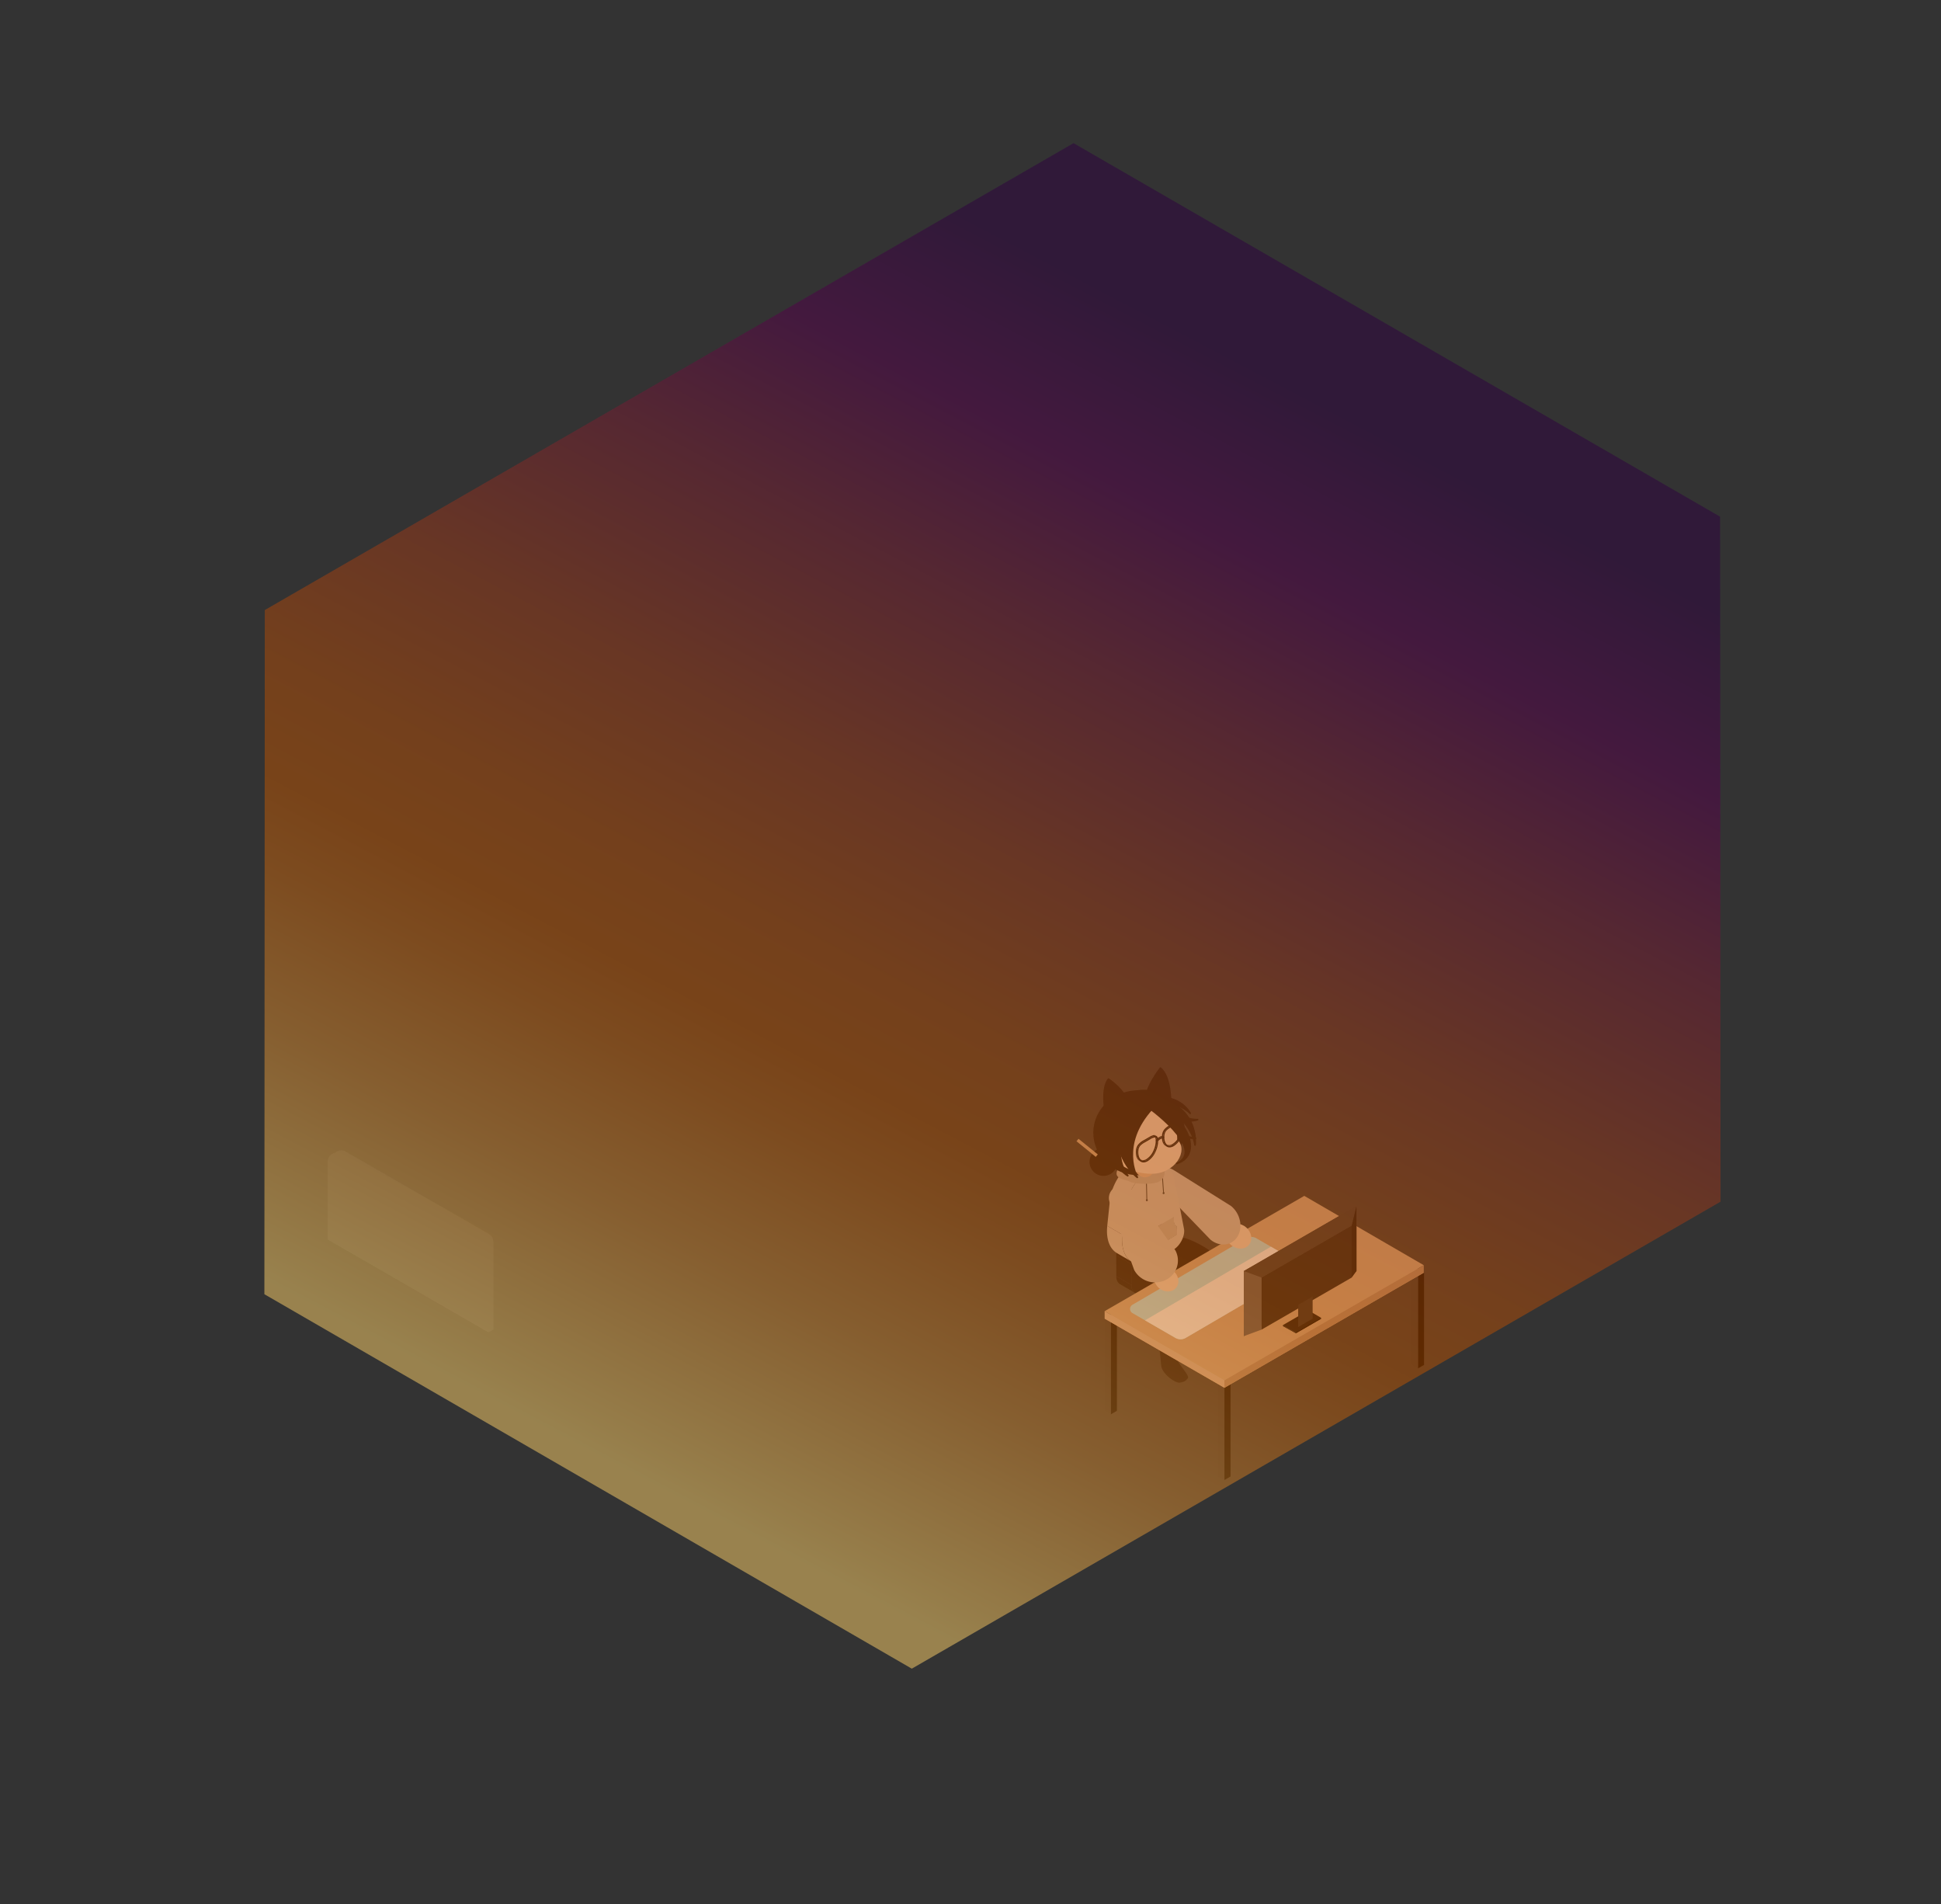 <svg xmlns="http://www.w3.org/2000/svg" xmlns:xlink="http://www.w3.org/1999/xlink" viewBox="0 0 1247.89 1224">
  <rect x="0" y="0" width="1247.89" height="1224" fill="#333333" stroke="none"/>
  <defs>
    <style>
      .cls-1 {
        isolation: isolate;
      }

      .cls-2, .cls-24 {
        opacity: 0.5;
      }

      .cls-24, .cls-3 {
        mix-blend-mode: multiply;
      }

      .cls-3 {
        opacity: 0.65;
      }

      .cls-22, .cls-4 {
        fill: #131111;
      }

      .cls-5 {
        fill: #303030;
      }

      .cls-6 {
        fill: #ceab89;
      }

      .cls-7 {
        fill: #d6b79d;
      }

      .cls-8 {
        fill: #b28d6f;
      }

      .cls-9 {
        fill: #b9e8ef;
      }

      .cls-10 {
        fill: #fff;
      }

      .cls-11 {
        fill: #181818;
      }

      .cls-12 {
        fill: #0c0c0c;
      }

      .cls-13 {
        fill: #242424;
      }

      .cls-14 {
        fill: #595959;
      }

      .cls-15 {
        fill: #3f3f3f;
      }

      .cls-16 {
        fill: #f4dac4;
      }

      .cls-17 {
        fill: #ccc0b4;
      }

      .cls-18 {
        fill: #d0c3b5;
      }

      .cls-19 {
        fill: #bfb0a1;
      }

      .cls-20 {
        fill: none;
        stroke: #383838;
        stroke-miterlimit: 10;
        stroke-width: 0.55px;
      }

      .cls-20, .cls-22 {
        stroke-linecap: round;
      }

      .cls-21 {
        fill: #383838;
      }

      .cls-22 {
        stroke: #131111;
        stroke-linejoin: round;
        stroke-width: 1.1px;
      }

      .cls-23 {
        fill: #e0b899;
      }

      .cls-24 {
        fill: url(#linear-gradient);
      }
    </style>
    <linearGradient id="linear-gradient" x1="420.533" y1="996.587" x2="840.679" y2="196.937" gradientUnits="userSpaceOnUse">
      <stop offset="0.042" stop-color="#ffd26a"/>
      <stop offset="0.063" stop-color="#fac861"/>
      <stop offset="0.203" stop-color="#da8a2d"/>
      <stop offset="0.306" stop-color="#c7640c"/>
      <stop offset="0.359" stop-color="#bf5500"/>
      <stop offset="0.434" stop-color="#b64e06"/>
      <stop offset="0.555" stop-color="#9f3b17"/>
      <stop offset="0.705" stop-color="#791d32"/>
      <stop offset="0.826" stop-color="#55004b"/>
      <stop offset="0.947" stop-color="#2d003f"/>
    </linearGradient>
  </defs>
  <g class="cls-1">
    <g id="log-sit">
      <g>
        <g class="cls-1">
          <path class="cls-4" d="M748.791,782.585l9.691,5.632c-1.447-.841-3.451-.722-5.663.556l-9.691-5.632C745.34,781.864,747.344,781.745,748.791,782.585Z"/>
          <path class="cls-4" d="M729.677,831.087l-9.691-5.632c-1.428-.83-2.314-2.596-2.321-5.106l9.691,5.632C727.363,828.491,728.249,830.257,729.677,831.087Z"/>
          <polygon class="cls-4" points="727.356 825.982 717.665 820.35 717.628 807.012 727.319 812.644 727.356 825.982"/>
          <polygon class="cls-4" points="735.241 798.921 725.55 793.289 743.128 783.141 752.818 788.773 735.241 798.921"/>
          <path class="cls-4" d="M727.319,812.644l-9.691-5.632c-.014-5.047,3.53-11.187,7.923-13.723l9.691,5.632C730.849,801.457,727.304,807.596,727.319,812.644Z"/>
          <path class="cls-4" d="M752.818,788.773c4.393-2.536,7.967-.507,7.981,4.541l.038,13.338c.014,5.048-3.537,11.198-7.929,13.734l-17.577,10.148c-4.393,2.536-7.96.496-7.975-4.552l-.038-13.338c-.014-5.047,3.53-11.187,7.923-13.723Z"/>
        </g>
        <path class="cls-4" d="M763.751,885.79c-1.086,1.72-2.536,2.677-5.378,3.01s-11.9-5.921-11.9-11.658l-4.94-50.013a10.273,10.273,0,0,1,10.155-10.388h0a10.273,10.273,0,0,1,10.155,10.388l-4.72,46.625C757.124,876.523,764.837,884.07,763.751,885.79Z"/>
        <path class="cls-4" d="M770.733,864.347c-1.086,1.72-2.536,2.677-5.378,3.01s-11.9-5.921-11.9-11.658L748.515,805.687a10.273,10.273,0,0,1,10.155-10.388h0c5.609,0,24.608,9.769,24.608,15.506L764.106,852.312C764.106,855.08,771.819,862.627,770.733,864.347Z"/>
      </g>
    </g>
    <g id="overlap-parts">
      <g>
        <g>
          <polygon points="718.06 847.631 714.122 849.905 714.122 909.188 718.06 906.915 718.06 847.631"/>
          <polygon class="cls-5" points="710.184 906.915 710.184 847.631 714.122 849.905 714.122 909.188 710.184 906.915"/>
        </g>
        <g>
          <polygon points="791.133 889.82 787.195 892.094 787.195 951.377 791.133 949.104 791.133 889.82"/>
          <polygon class="cls-5" points="783.257 949.104 783.257 889.82 787.195 892.094 787.195 951.377 783.257 949.104"/>
        </g>
        <g>
          <polygon points="915.548 818.093 911.61 820.367 911.61 879.65 915.548 877.377 915.548 818.093"/>
          <polygon class="cls-5" points="907.672 877.377 907.672 818.093 911.61 820.367 911.61 879.65 907.672 877.377"/>
        </g>
        <polygon class="cls-6" points="710.184 847.631 838.536 773.527 915.368 818.093 787.195 892.094 710.184 847.631"/>
        <polygon class="cls-6" points="710.184 842.839 838.536 768.734 915.368 813.301 787.195 887.301 710.184 842.839"/>
        <polygon class="cls-7" points="710.184 847.631 710.184 842.839 787.195 887.301 787.195 892.094 710.184 847.631"/>
        <polygon class="cls-8" points="915.368 813.301 915.368 818.093 787.195 892.094 787.195 887.301 915.368 813.301"/>
        <g>
          <path class="cls-9" d="M728.074,838.734l73.141-42.761a6.461,6.461,0,0,1,6.461,0l22.618,13.058a6.461,6.461,0,0,1,0,11.191l-68.082,39.84a6.461,6.461,0,0,1-6.461,0l-27.676-15.979A3.089,3.089,0,0,1,728.074,838.734Z"/>
          <path class="cls-10" d="M817.078,801.401l22.907,13.225-77.684,45.384a6.642,6.642,0,0,1-6.642,0L736.135,848.738Z"/>
        </g>
        <g>
          <polygon class="cls-5" points="799.664 817.064 872.098 775.244 872.098 817.064 799.664 858.884 799.664 817.064"/>
          <polygon class="cls-11" points="811.086 821.243 869.034 787.787 869.033 821.243 811.086 854.699 811.086 821.243"/>
          <polygon class="cls-12" points="824.769 851.818 841.163 842.353 849.362 847.118 833.164 856.459 824.769 851.818"/>
          <polygon class="cls-12" points="824.769 852.41 841.163 842.945 849.362 847.709 833.164 857.051 824.769 852.41"/>
          <polygon class="cls-13" points="834.612 853.067 834.612 838.757 843.906 833.391 843.906 847.677 834.612 853.067"/>
          <polygon class="cls-5" points="799.664 817.064 811.086 821.243 869.034 787.787 872.098 775.244 799.664 817.064"/>
          <polygon class="cls-14" points="811.086 854.699 799.664 858.884 799.664 817.064 811.086 821.243 811.086 854.699"/>
          <polygon class="cls-12" points="869.034 787.787 872.098 775.244 872.098 817.064 869.033 821.243 869.034 787.787"/>
          <polygon class="cls-13" points="824.769 851.818 824.769 852.41 833.164 857.051 833.164 856.459 824.769 851.818"/>
          <polygon points="833.164 856.459 849.362 847.118 849.362 847.709 833.164 857.051 833.164 856.459"/>
        </g>
      </g>
      <path class="cls-15" d="M314.326,793.244a5.503,5.503,0,0,1,2.761,4.771v56.799l-103.248-59.61-0-50.204a5.503,5.503,0,0,1,8.246-4.771"/>
      <line class="cls-15" x1="222.084" y1="740.228" x2="314.326" y2="793.244"/>
      <path class="cls-15" d="M313.927,856.393l-103.248-59.61-0-50.204a5.503,5.503,0,0,1,8.246-4.771l92.242,53.016a5.503,5.503,0,0,1,2.761,4.771Z"/>
      <polygon class="cls-15" points="317.087 854.818 313.927 856.393 313.927 799.595 317.086 798.015 317.087 854.818"/>
    </g>
    <g id="log-sit-armR">
      <g>
        <ellipse class="cls-16" cx="796.268" cy="794.621" rx="7.452" ry="8.725" transform="translate(-325.331 881.108) rotate(-49.35)"/>
        <path class="cls-17" d="M795.625,794.847l0,0c-3.651,5.979-11.426,6.903-17.366,2.063l-31.506-32.691c-2.798-2.903-3.473-7.381-1.58-10.482v0c1.893-3.101,5.771-3.869,9.078-1.798L791.481,775.257C797.421,780.097,799.276,788.868,795.625,794.847Z"/>
      </g>
    </g>
    <g id="log-sit-upper">
      <g>
        <g class="cls-1">
          <path class="cls-18" d="M756.057,793.967l-9.691-5.632a1.449,1.449,0,0,0,.655-1.201l9.691,5.632A1.449,1.449,0,0,1,756.057,793.967Z"/>
          <polygon class="cls-18" points="756.712 792.765 747.021 787.134 746.741 782.865 756.432 788.496 756.712 792.765"/>
          <path class="cls-18" d="M746.741,782.865a.471.471,0,0,0-.185-.398l9.691,5.632a.471.471,0,0,1,.185.398C753.524,786.807,749.648,784.554,746.741,782.865Z"/>
          <path class="cls-19" d="M755.916,787.949l-9.691-5.632a1.517,1.517,0,0,0,.278.126.267.267,0,0,1,.053.023l9.691,5.632a.267.267,0,0,0-.053-.023A1.516,1.516,0,0,1,755.916,787.949Z"/>
          <path class="cls-18" d="M746.225,782.317c-1.333-.774-1.358-3.478-1.278-4.877q4.846,2.816,9.691,5.632c-.08,1.398-.055,4.102,1.278,4.877C753.009,786.26,749.132,784.007,746.225,782.317Z"/>
          <polygon class="cls-19" points="738.17 791.757 728.479 786.126 744.281 777.002 753.972 782.634 738.17 791.757"/>
          <path class="cls-18" d="M744.947,777.441a.489.489,0,0,0-.191-.484l9.691,5.632a.489.489,0,0,1,.191.484l0,0q-4.846-2.816-9.691-5.632Z"/>
          <path class="cls-19" d="M744.757,776.956l9.691,5.632a.472.472,0,0,0-.476.046l-9.691-5.632A.472.472,0,0,1,744.757,776.956Z"/>
          <polygon class="cls-18" points="736.445 805.51 726.754 799.878 746.366 788.335 756.057 793.967 736.445 805.51"/>
          <polygon class="cls-19" points="735.778 805.131 726.087 799.499 726.073 794.745 735.764 800.377 735.778 805.131"/>
          <path class="cls-18" d="M735.972,805.556l-9.691-5.632a.469.469,0,0,0,.473-.046l9.691,5.632A.469.469,0,0,1,735.972,805.556Z"/>
          <path class="cls-19" d="M735.97,805.553l-9.691-5.632a.46.46,0,0,1-.193-.422l9.691,5.632A.46.46,0,0,0,735.97,805.553Z"/>
          <path class="cls-19" d="M735.764,800.377l-9.691-5.632a1.477,1.477,0,0,1,.458-.992c.676-.647,1.816-2.364,1.287-6.364a1.451,1.451,0,0,1,.662-1.264L738.17,791.757a1.451,1.451,0,0,0-.662,1.264c.529,4.001-.611,5.717-1.287,6.364A1.477,1.477,0,0,0,735.764,800.377Z"/>
          <path class="cls-19" d="M753.972,782.634c.383-.221.697-.028.666.438-.085,1.49-.051,4.461,1.555,5.003.147.047.225.208.238.421l.281,4.269a1.449,1.449,0,0,1-.655,1.201l-19.6,11.537c-.377.218-.678.049-.679-.372l-.013-4.754a1.477,1.477,0,0,1,.458-.992c.676-.647,1.816-2.364,1.287-6.364a1.451,1.451,0,0,1,.662-1.264Z"/>
          <path class="cls-18" d="M727.818,811.173l-9.691-5.632c-4.613-2.681-7.165-8.862-6.263-17.531l9.691,5.632C720.653,802.311,723.204,808.492,727.818,811.173Z"/>
          <polygon class="cls-18" points="721.554 793.642 711.863 788.01 713.576 771.597 723.267 777.229 721.554 793.642"/>
          <path class="cls-18" d="M761.187,789.859c.87,4.443-2.412,10.953-6.792,13.482l-10.898,6.292c-13.306,7.682-23.623.169-21.942-15.991l1.712-16.413c.983-9.496,7.419-20.002,15.233-24.873.219-.136.438-.268.655-.394,7.638-4.41,14.281-2.031,15.802,5.78Zm-5.13,4.108a1.449,1.449,0,0,0,.655-1.201l-.281-4.269c-.013-.213-.091-.374-.238-.421-1.607-.542-1.641-3.513-1.555-5.003.031-.466-.283-.66-.666-.438l-15.802,9.123a1.451,1.451,0,0,0-.662,1.264c.529,4.001-.611,5.717-1.287,6.364a1.477,1.477,0,0,0-.458.992l.013,4.754c.001.421.302.59.667.379l19.612-11.544"/>
          <path class="cls-18" d="M740.899,745.217l9.691,5.632c-2.952-1.715-7.028-1.431-11.435,1.114-.217.125-.437.257-.655.394-7.814,4.871-14.249,15.377-15.233,24.873l-9.691-5.632c.983-9.496,7.419-20.002,15.233-24.873.219-.136.438-.268.655-.394C733.871,743.786,737.947,743.501,740.899,745.217Z"/>
        </g>
        <g>
          <line class="cls-20" x1="737.062" y1="760.459" x2="737.329" y2="771.546"/>
          <path class="cls-21" d="M736.709,771.529a.62.62,0,1,0,.605-.635A.62.62,0,0,0,736.709,771.529Z"/>
        </g>
        <g>
          <line class="cls-20" x1="747.203" y1="754.792" x2="748.084" y2="766.991"/>
          <path class="cls-21" d="M747.463,767.005a.62.62,0,1,0,.574-.663A.62.62,0,0,0,747.463,767.005Z"/>
        </g>
        <path class="cls-19" d="M726.424,759.603c3.666,1.883,15.804,1.839,18.927-.103,6.333-3.939,1.861-11.109,1.861-11.109s-21.588-8.268-27.986,2.114C714.586,758.034,722.759,757.72,726.424,759.603Z"/>
      </g>
      <g>
        <path class="cls-22" d="M744.38,710.96s18.191,10.55,12.711,27.519C757.091,738.48,772.933,720.565,744.38,710.96Z"/>
        <g>
          <path class="cls-22" d="M742.21,705.291s8.119,24.648,26.386,26.353C768.596,731.644,748.452,733.936,742.21,705.291Z"/>
          <path class="cls-22" d="M758.174,729.33c0,14.773-10.601,25.558-26.313,25.558s-28.448-11.976-28.448-26.749,12.737-26.749,28.448-26.749S758.174,714.557,758.174,729.33Z"/>
          <path class="cls-22" d="M736.283,707.159s19.73-.784,28.936,8.536C765.218,715.695,757.591,700.529,736.283,707.159Z"/>
          <rect class="cls-23" x="729.368" y="739.447" width="13.219" height="17.334" rx="6.609"/>
          <path class="cls-16" d="M756.863,732.408c7.522,7.148-1.28,22.129-16.413,22.129s-28.755-8.19-28.755-23.323,4.951-28.131,20.083-28.131q.318,0,.634.007C747.252,703.427,756.863,717.487,756.863,732.408Z"/>
          <circle class="cls-22" cx="709.454" cy="746.896" r="8.447"/>
          <path class="cls-22" d="M736.951,710.86s39.438,27.777,19.588,37.067C775.721,742.113,760.429,711.25,736.951,710.86Z"/>
          <path class="cls-22" d="M735.658,703.415s29.699,12.295,32.654,32.614C768.312,736.029,772.146,708.214,735.658,703.415Z"/>
          <rect class="cls-6" x="697.918" y="729.897" width="2.045" height="15.935" transform="translate(-314.364 816.452) rotate(-50.987)"/>
          <g class="cls-1">
            <path class="cls-4" d="M759.444,721.638a1.139,1.139,0,0,0-.436-.491l.775.451a1.139,1.139,0,0,1,.436.491,4.614,4.614,0,0,1,.338,2.009,15.587,15.587,0,0,1-1.765,6.927,11.798,11.798,0,0,1-4.214,4.843,3.752,3.752,0,0,1-3.849.28l-.775-.451a3.752,3.752,0,0,0,3.849-.28,11.798,11.798,0,0,0,4.214-4.843,15.587,15.587,0,0,0,1.765-6.927A4.615,4.615,0,0,0,759.444,721.638Z"/>
            <path class="cls-4" d="M747.974,731.752l-.775-.451a.336.336,0,0,0,.196-.052.856.856,0,0,0,.34-.419.732.732,0,0,0,.051-.221l.775.451a.732.732,0,0,1-.051.221.856.856,0,0,1-.34.419A.336.336,0,0,1,747.974,731.752Z"/>
            <path class="cls-4" d="M747.785,730.538a.264.264,0,0,0-.114-.218l.775.451a.264.264,0,0,1,.114.218Z"/>
            <path class="cls-4" d="M748.985,736.37c-1.18-.934-1.917-2.698-1.975-5.078q.194.113.388.225l.297.173.091.053c.058,2.38.794,4.144,1.975,5.078a3.528,3.528,0,0,0,.407.276l-.775-.451A3.53,3.53,0,0,1,748.985,736.37Z"/>
            <path class="cls-4" d="M747.785,731.742l-.775-.451c.062.001.125.004.189.01l.775.451C747.91,731.747,747.848,731.744,747.785,731.742Z"/>
            <path class="cls-4" d="M747.672,730.32l.775.451a.193.193,0,0,0-.079-.025,3.243,3.243,0,0,0-.567.001,3.988,3.988,0,0,0-1.633.542l-.775-.451a3.988,3.988,0,0,1,1.633-.542,3.243,3.243,0,0,1,.567-.001A.193.193,0,0,1,747.672,730.32Z"/>
            <path class="cls-4" d="M759.564,720.202l.775.451a1.866,1.866,0,0,0-1.365-.131,11.535,11.535,0,0,0-2.842,1.303c-.543.313-1.105.652-1.673.981-.575.332-1.13.638-1.666.947a11.507,11.507,0,0,0-3.535,2.783,6.71,6.71,0,0,0-1.107,2.16,8.551,8.551,0,0,0-.35,2.051l-.775-.451a8.553,8.553,0,0,1,.35-2.051,6.71,6.71,0,0,1,1.107-2.16,11.507,11.507,0,0,1,3.535-2.783c.536-.31,1.092-.616,1.666-.947.568-.328,1.13-.667,1.673-.981a11.535,11.535,0,0,1,2.842-1.303A1.866,1.866,0,0,1,759.564,720.202Z"/>
            <path class="cls-4" d="M743.674,733.307a2.027,2.027,0,0,1,.15-.202l.775.451a2.026,2.026,0,0,0-.15.202Z"/>
            <path class="cls-4" d="M743.927,734.013l-.775-.451a.286.286,0,0,0,.285-.028.768.768,0,0,0,.237-.227l.775.451a.768.768,0,0,1-.237.227A.286.286,0,0,1,743.927,734.013Z"/>
            <path class="cls-4" d="M746.167,731.289a3.988,3.988,0,0,1,1.633-.542,3.243,3.243,0,0,1,.567-.001c.114.011.182.107.193.243a.519.519,0,0,1,0.0.072.732.732,0,0,1-.051.221.856.856,0,0,1-.34.419.336.336,0,0,1-.196.052c-.064-.005-.126-.009-.189-.01a3.176,3.176,0,0,0-1.652.463l-.02.011a5.749,5.749,0,0,0-1.514,1.339c-.086.107-.138.178-.15.195a.72.72,0,0,1-.237.234.268.268,0,0,1-.312.009.318.318,0,0,1-.081-.233.811.811,0,0,1,.149-.439,7.138,7.138,0,0,1,.606-.744,6.82,6.82,0,0,1,1.556-1.269Z"/>
            <path class="cls-4" d="M760.933,721.309a5.37,5.37,0,0,1,.403,2.339,17.098,17.098,0,0,1-1.942,7.61,13.4,13.4,0,0,1-4.813,5.505c-1.89,1.091-3.597,1.019-4.822.058-1.18-.934-1.917-2.698-1.975-5.078.062.001.125.004.189.01a.336.336,0,0,0,.196-.052.856.856,0,0,0,.34-.419.732.732,0,0,0,.051-.221c.014,2.3.701,3.976,1.798,4.834,1.096.866,2.586.91,4.221-.027a11.798,11.798,0,0,0,4.214-4.843,15.587,15.587,0,0,0,1.765-6.927,4.614,4.614,0,0,0-.338-2.009,1.045,1.045,0,0,0-.852-.625,6.365,6.365,0,0,0-3.103,1.188l-.13.075c-.53.306-1.092.638-1.673.973-.587.339-1.143.652-1.666.955-.053.03-.106.061-.158.091a12.8,12.8,0,0,0-2.375,1.666,4.917,4.917,0,0,0-1.394,2.223,7.987,7.987,0,0,0-.306,2.353c-.011-.136-.079-.232-.193-.243a3.243,3.243,0,0,0-.567.001,8.551,8.551,0,0,1,.35-2.051,6.71,6.71,0,0,1,1.107-2.16,11.507,11.507,0,0,1,3.535-2.783c.536-.31,1.092-.616,1.666-.947.568-.328,1.13-.667,1.673-.981a11.535,11.535,0,0,1,2.842-1.303A1.591,1.591,0,0,1,760.933,721.309Z"/>
            <path class="cls-4" d="M746.131,731.31l-.775-.451.036-.021.775.451Z"/>
            <path class="cls-4" d="M743.927,734.013l-.775-.451a.192.192,0,0,1-.027-.019l.775.451A.194.194,0,0,0,743.927,734.013Z"/>
            <path class="cls-4" d="M743.9,733.994l-.775-.451a.318.318,0,0,1-.081-.233l.775.451A.318.318,0,0,0,743.9,733.994Z"/>
            <path class="cls-4" d="M743.969,733.323l-.775-.451a7.137,7.137,0,0,1,.606-.744,6.82,6.82,0,0,1,1.556-1.269l.775.451a6.819,6.819,0,0,0-1.556,1.269A7.138,7.138,0,0,0,743.969,733.323Z"/>
            <path class="cls-4" d="M743.82,733.761l-.775-.451a.811.811,0,0,1,.149-.439l.775.451A.811.811,0,0,0,743.82,733.761Z"/>
            <path class="cls-4" d="M742.27,730.814l.775.451a1.169,1.169,0,0,1,.439.486,4.685,4.685,0,0,1,.335,2.011l-.775-.451a4.685,4.685,0,0,0-.335-2.011A1.169,1.169,0,0,0,742.27,730.814Z"/>
            <path class="cls-4" d="M733.982,745.806l-.775-.451a3.763,3.763,0,0,0,3.863-.277,11.798,11.798,0,0,0,4.213-4.843,15.562,15.562,0,0,0,1.758-6.923l.775.451a15.562,15.562,0,0,1-1.758,6.923,11.798,11.798,0,0,1-4.213,4.843A3.762,3.762,0,0,1,733.982,745.806Z"/>
            <path class="cls-4" d="M741.458,729.737a1.864,1.864,0,0,1,1.367.127l.775.451a1.864,1.864,0,0,0-1.367-.127,11.479,11.479,0,0,0-2.836,1.299l-.775-.451A11.479,11.479,0,0,1,741.458,729.737Z"/>
            <path class="cls-4" d="M736.943,732.02c.575-.332,1.136-.671,1.679-.984l.775.451c-.543.313-1.104.652-1.679.984-.568.328-1.13.638-1.66.944a11.505,11.505,0,0,0-3.535,2.783,6.656,6.656,0,0,0-1.113,2.164,9.438,9.438,0,0,0-.369,2.778c.007,2.516.761,4.374,1.985,5.343a3.493,3.493,0,0,0,.414.283l-.775-.451a3.495,3.495,0,0,1-.414-.283c-1.224-.969-1.978-2.826-1.985-5.343a9.438,9.438,0,0,1,.369-2.778,6.656,6.656,0,0,1,1.113-2.164,11.505,11.505,0,0,1,3.535-2.783C735.813,732.658,736.375,732.348,736.943,732.02Z"/>
            <path class="cls-4" d="M739.397,731.487a11.479,11.479,0,0,1,2.836-1.299,1.578,1.578,0,0,1,1.959.787,4.214,4.214,0,0,1,.383,1.605,7.138,7.138,0,0,0-.606.744.811.811,0,0,0-.149.439,4.685,4.685,0,0,0-.335-2.011,1.065,1.065,0,0,0-.859-.621,6.35,6.35,0,0,0-3.097,1.185l-.129.075c-.53.306-1.092.638-1.679.977-.581.335-1.137.649-1.66.951q-.08.045-.158.091a12.759,12.759,0,0,0-2.375,1.666,4.851,4.851,0,0,0-1.394,2.223,8.034,8.034,0,0,0-.313,2.393c.007,2.318.702,4.004,1.798,4.87,1.102.863,2.593.906,4.227-.03a11.798,11.798,0,0,0,4.213-4.843,15.562,15.562,0,0,0,1.758-6.923.332.332,0,0,0,.084.231.268.268,0,0,0,.312-.009.768.768,0,0,0,.237-.227,2.027,2.027,0,0,1,.15-.202,17.254,17.254,0,0,1-1.946,7.368,13.376,13.376,0,0,1-4.806,5.501c-1.896,1.095-3.604,1.023-4.822.058-1.224-.969-1.978-2.826-1.985-5.343a9.438,9.438,0,0,1,.369-2.778,6.656,6.656,0,0,1,1.113-2.164,11.505,11.505,0,0,1,3.535-2.783c.53-.306,1.092-.616,1.66-.944C738.293,732.139,738.855,731.8,739.397,731.487Z"/>
          </g>
          <path class="cls-22" d="M712.823,712.847s19.211-23.986,40.61-3.661c0,0,4.978,11.062,16.528,10.541,0,0-9.864,4.045-24.502-6.11s-18.91,7.564-18.91,7.564Z"/>
          <path class="cls-22" d="M740.783,712.616c-21.418,23.423-9.617,44.189-9.617,44.189s-17.178-12.598-12.565-40.093C721.335,700.41,740.783,712.616,740.783,712.616Z"/>
          <path class="cls-22" d="M726.863,703.204s-14.581,35.941-1.814,52.537C719.146,752.754,693.949,723.938,726.863,703.204Z"/>
        </g>
      </g>
    </g>
    <g id="log-sit-armL">
      <g>
        <ellipse class="cls-16" cx="749.736" cy="822.444" rx="7.203" ry="8.351" transform="translate(-363.136 828.302) rotate(-47.949)"/>
        <path class="cls-18" d="M749.176,822.901l0,0a15.337,15.337,0,0,1-19.993-6.521l-15.79-43.586a7.919,7.919,0,0,1,4.179-9.893h0a8.81,8.81,0,0,1,10.855,2.782L755.695,803.841A13.824,13.824,0,0,1,749.176,822.901Z"/>
      </g>
    </g>
    <g id="log-sit-earR">
      <path class="cls-22" d="M752.582,708.716s.229-16.516-6.5-22.12c0,0-10.254,12.818-9.417,21.48C736.665,708.076,742.633,710.594,752.582,708.716Z"/>
    </g>
    <g id="log-sit-earL">
      <path class="cls-22" d="M711.229,718.242s-3.981-17.645,1.416-24.541c0,0,11.71,7.706,12.717,16.349A16.538,16.538,0,0,1,711.229,718.242Z"/>
    </g>
    <g id="dusk">
      <polygon class="cls-24" points="170.245 392.153 690.197 92.014 1105.865 332.118 1106.16 772.457 586.206 1072.653 169.975 831.946 170.245 392.153"/>
    </g>
  </g>
</svg>
